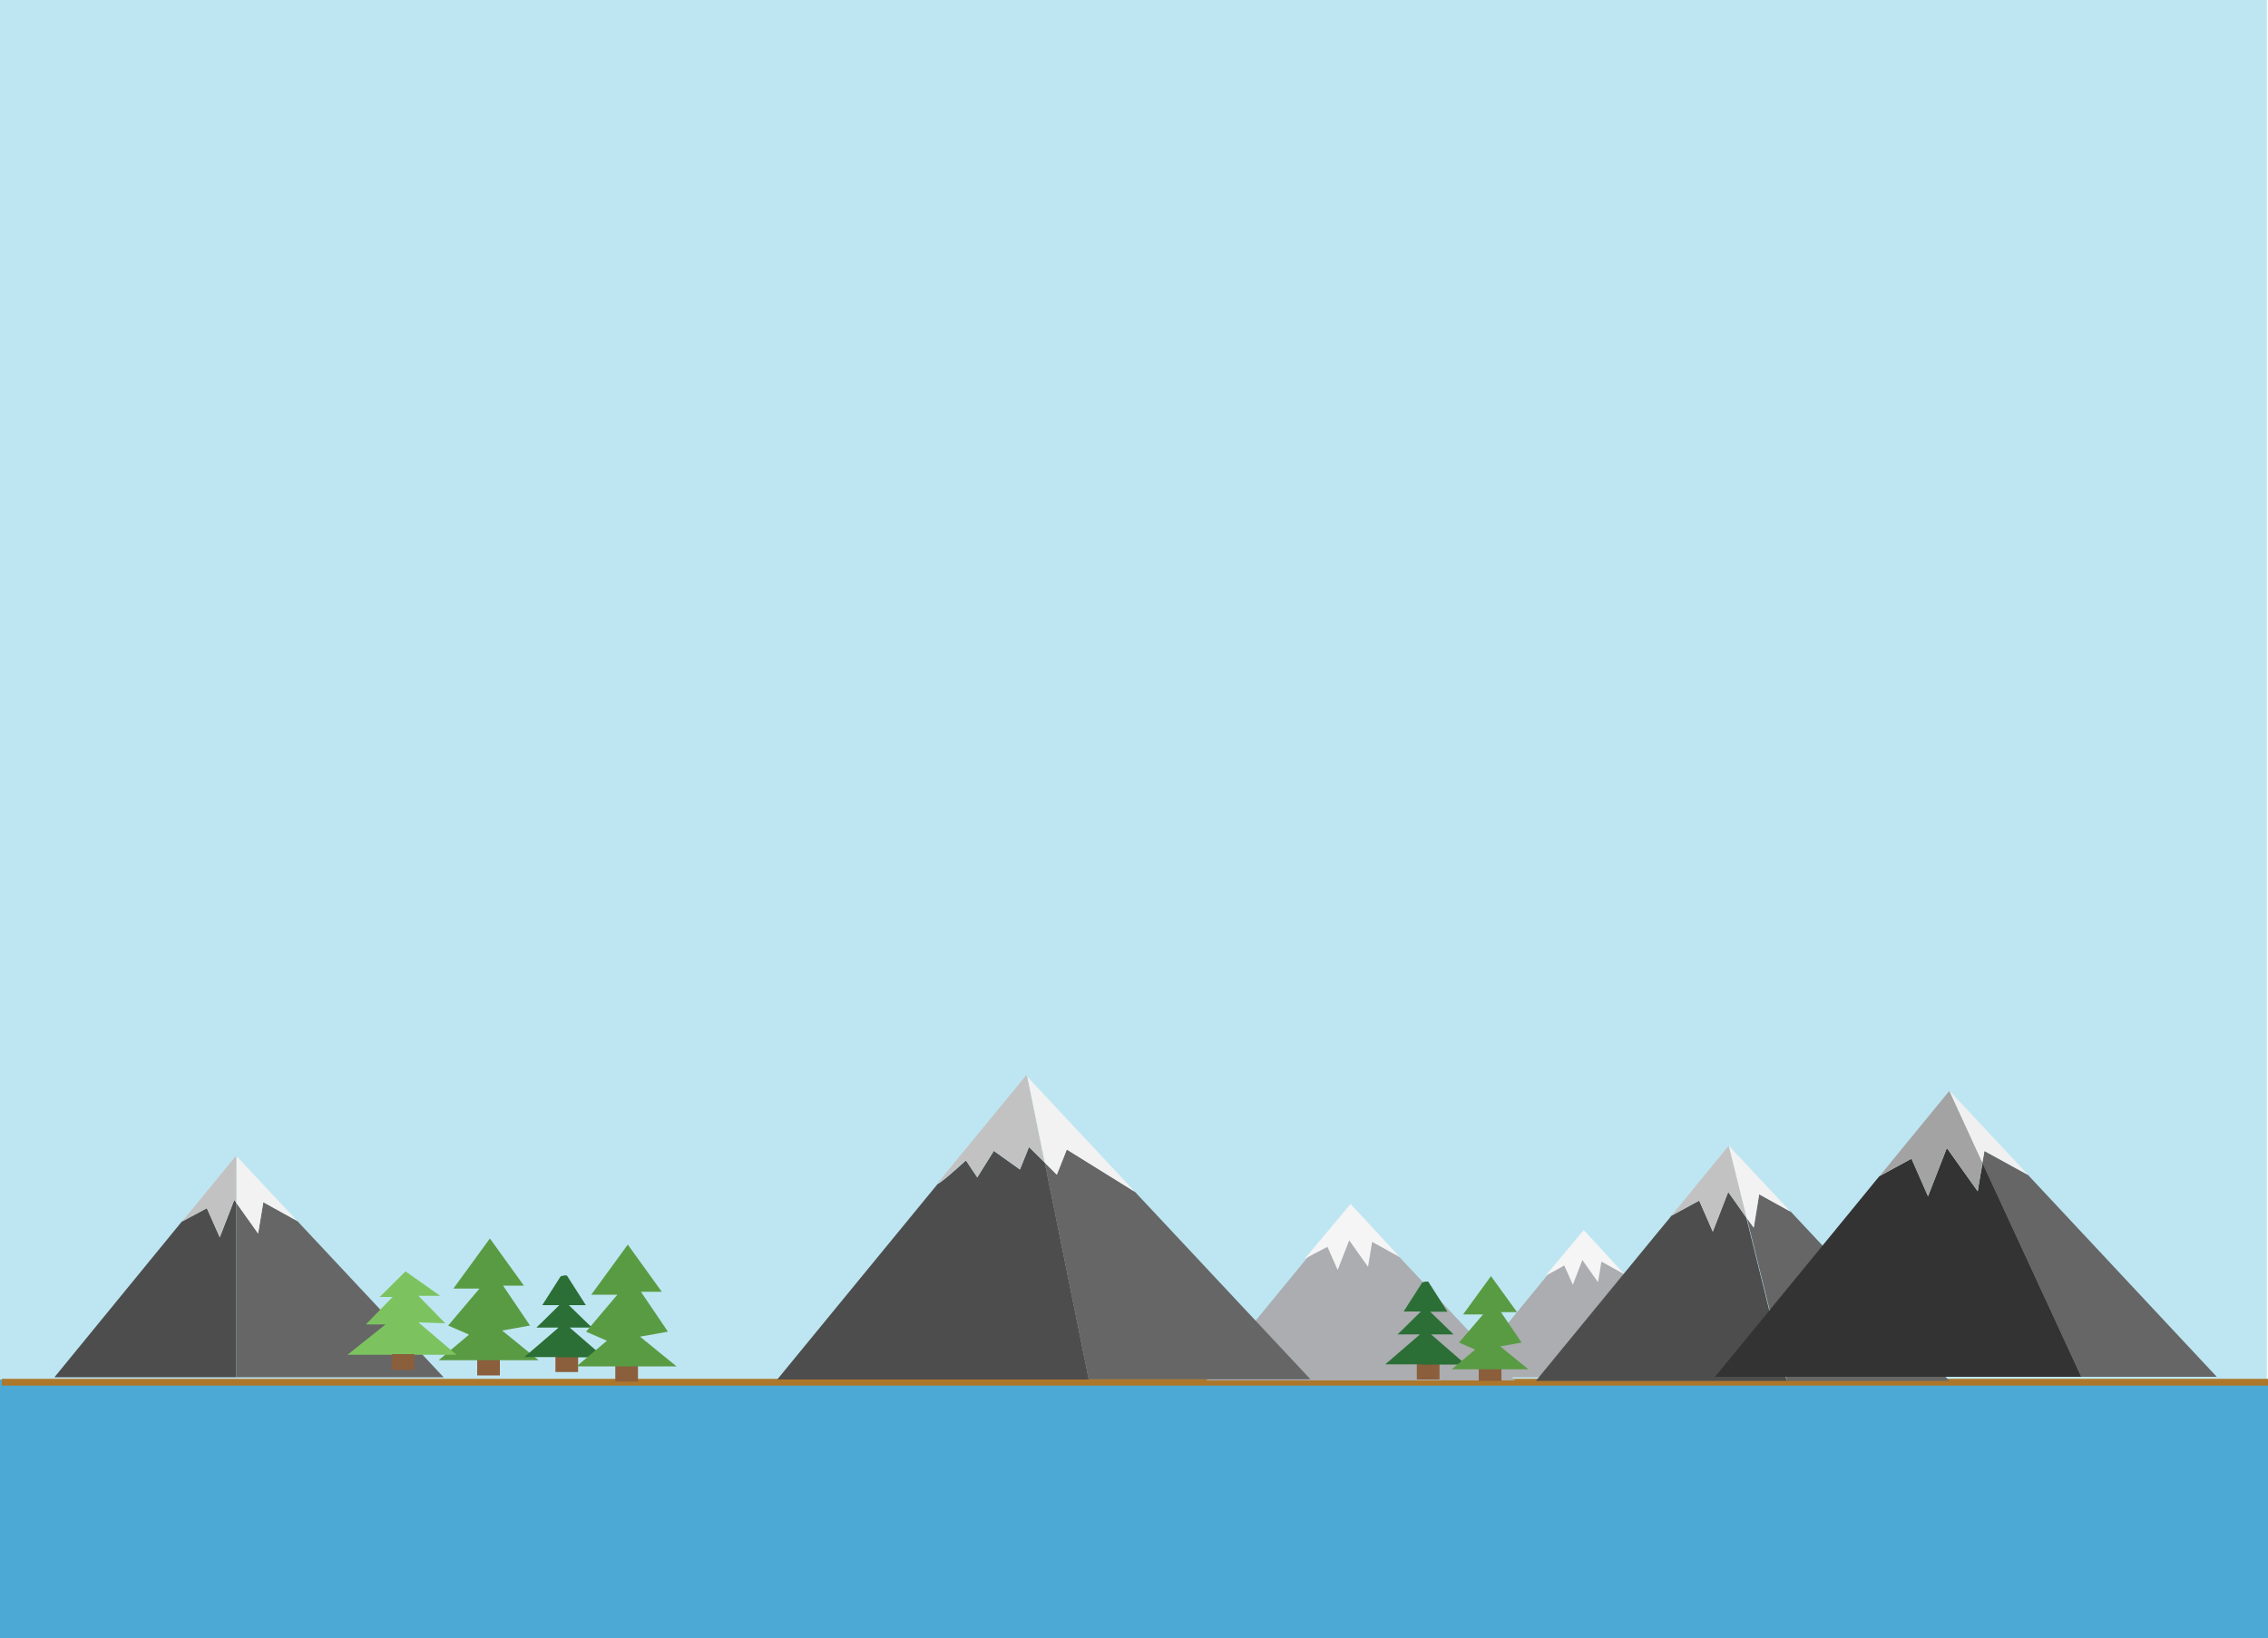 <?xml version="1.0" encoding="utf-8"?>
<!-- Generator: Adobe Illustrator 20.0.0, SVG Export Plug-In . SVG Version: 6.00 Build 0)  -->
<svg version="1.1" xmlns="http://www.w3.org/2000/svg" xmlns:xlink="http://www.w3.org/1999/xlink" x="0px" y="0px"
	 viewBox="0 0 1000 722.4" style="enable-background:new 0 0 1000 722.4;" xml:space="preserve">
<style type="text/css">
	.st0{fill:#BEE6F2;}
	.st1{fill:#4CA9D6;}
	.st2{fill:none;stroke:#AD772B;stroke-width:3;stroke-miterlimit:10;}
	.st3{fill:#ABADB0;}
	.st4{fill:#F5F5F6;}
	.st5{fill:#808285;}
	.st6{fill:#4D4D4D;}
	.st7{fill:#666666;}
	.st8{fill:#F2F2F2;}
	.st9{fill:#C2C2C2;}
	.st10{fill:none;stroke:#8B5E3C;stroke-width:10;stroke-miterlimit:10;}
	.st11{fill:#599B43;}
	.st12{fill:#7CC360;}
	.st13{fill:#2B6E36;}
	.st14{display:none;}
	.st15{display:inline;}
	.st16{fill:#EAEAB9;}
	.st17{fill:#EFEA9F;}
	.st18{fill:#F9EF65;}
	.st19{fill:#333333;}
	.st20{fill:#A3A3A3;}
	.st21{fill:#F0F0F0;}
</style>
<g id="skeeai">
	<rect x="-0.5" class="st0" width="1000" height="609.6"/>
</g>
<g id="wooder">
	<rect x="-0.5" y="608.4" class="st1" width="1001.3" height="114"/>
</g>
<g id="land">
	<line class="st2" x1="0.8" y1="609.6" x2="1000.8" y2="609.6"/>
</g>
<g id="behoondmoontain">
	<g>
		<polygon class="st3" points="532,608.8 572.6,559.3 575.9,555.3 595.5,531.4 668,608.8 		"/>
		<path class="st4" d="M575.2,555.2l20.3-24.2c7.3,7.8,14.5,15.7,21.8,23.5c-4.1-2.3-8.2-4.5-12.3-6.8c-0.6,3.7-1.2,7.3-1.8,11
			c-2.8-3.9-5.6-7.8-8.3-11.7c-1.7,4.4-3.4,8.7-5.1,13.1c-1.5-3.4-3-6.8-4.5-10.2C581.9,551.6,578.6,553.4,575.2,555.2z"/>
	</g>
	<g>
		<polygon class="st3" points="645.4,607.4 679.2,566.1 681.9,562.8 698.2,542.9 758.7,607.4 		"/>
		<path class="st4" d="M681.4,562.7l16.9-20.2c6,6.5,12.1,13.1,18.1,19.6c-3.4-1.9-6.9-3.8-10.3-5.7c-0.5,3-1,6.1-1.5,9.1
			c-2.3-3.3-4.6-6.5-6.9-9.8c-1.4,3.6-2.8,7.3-4.2,10.9c-1.3-2.8-2.5-5.7-3.8-8.5C686.9,559.7,684.2,561.2,681.4,562.7z"/>
	</g>
</g>
<g id="mirooo_mootain">
	<path class="st5" d="M719,615"/>
	<g>
		<path class="st6" d="M103.3,529.2c-2.1,5.5-4.3,11-6.4,16.5c-1.9-4.3-3.8-8.6-5.7-12.9c-3.7,2-7.3,4-11,5.9l-0.9,1.1l-4.1,5
			L24,607.4h80.2v-76.9C103.9,530.1,103.6,529.7,103.3,529.2z"/>
		<path class="st7" d="M131.1,538.5c-5-2.8-10-5.5-15-8.3c-0.8,4.6-1.5,9.2-2.3,13.8c-3.2-4.5-6.4-9-9.6-13.5v76.9h91.4L131.1,538.5
			z"/>
		<path class="st8" d="M104.2,530.5c3.2,4.5,6.4,9,9.6,13.5c0.8-4.6,1.5-9.2,2.3-13.8c5,2.8,10,5.5,15,8.3l-26.9-28.7V530.5z"/>
		<path class="st9" d="M96.9,545.7c2.1-5.5,4.3-11,6.4-16.5c0.3,0.4,0.6,0.9,0.9,1.3v-20.7l-0.1-0.1l-23.9,29.1c3.7-2,7.3-4,11-5.9
			C93.1,537.1,95,541.4,96.9,545.7z"/>
	</g>
	<g>
		<path class="st6" d="M453.7,505.9c-1.3,3.3-2.6,6.6-4,9.9c-3.8-2.7-7.7-5.5-11.5-8.2c-2.4,3.9-4.9,7.8-7.3,11.7
			c-1.7-2.5-3.4-5-5-7.5c-6.9,6.3-11.1,9.8-12.5,10.4l-0.5,0.6l-70.2,85.6h137.4l-19.4-95.6C458.4,510.5,456,508.2,453.7,505.9z"/>
		<path class="st7" d="M500.4,525.6c-10-6.2-20.1-12.5-30.1-18.7l-4.4,11.1c-1.8-1.8-3.5-3.5-5.3-5.3l19.4,95.6h97.8L500.4,525.6z"
			/>
		<path class="st9" d="M430.9,519.2c2.4-3.9,4.9-7.8,7.3-11.7c3.8,2.7,7.7,5.5,11.5,8.2c1.3-3.3,2.6-6.6,4-9.9
			c2.3,2.3,4.6,4.6,6.9,6.9l-7.7-37.9l-0.5-0.5l-34,41.4l-5.1,6.3c1.5-0.6,5.6-4,12.5-10.4C427.6,514.2,429.3,516.7,430.9,519.2z"/>
		<path class="st8" d="M460.7,512.8c1.8,1.8,3.5,3.5,5.3,5.3l4.4-11.1c10,6.2,20.1,12.5,30.1,18.7L453,474.9L460.7,512.8z"/>
	</g>
	<g>
		<path class="st6" d="M762,525.7c-2.3,5.8-4.6,11.7-6.8,17.5c-2-4.6-4-9.1-6-13.7c-4.1,2.2-8.2,4.4-12.3,6.7l-0.9,1.2l-4.4,5.3
			L677.2,609h110.6l-17.8-71.9C767.4,533.3,764.7,529.5,762,525.7z"/>
		<path class="st7" d="M789.6,534.4c-4.6-2.6-9.3-5.1-13.9-7.7c-0.8,4.9-1.6,9.8-2.4,14.7c-1-1.4-2.1-2.9-3.1-4.3l17.8,71.9h71.5
			L789.6,534.4z"/>
		<path class="st8" d="M770.1,537.1c1,1.4,2.1,2.9,3.1,4.3c0.8-4.9,1.6-9.8,2.4-14.7c4.6,2.6,9.3,5.1,13.9,7.7l-27.3-29.2
			L770.1,537.1z"/>
		<path class="st9" d="M755.2,543.2c2.3-5.8,4.6-11.7,6.8-17.5c2.7,3.8,5.4,7.6,8.1,11.4l-7.9-31.8l-25.3,30.9
			c4.1-2.2,8.2-4.4,12.3-6.7C751.2,534.1,753.2,538.6,755.2,543.2z"/>
	</g>
</g>
<g id="trays">
	<g>
		<line class="st10" x1="215.4" y1="599.6" x2="215.4" y2="606.6"/>
		<polygon class="st11" points="216,546.2 199.9,568.3 211.4,568.3 197.6,584.6 206.8,588.6 193.4,599.9 237.5,599.9 221.4,586.8 
			233.7,584.6 221.8,567 231,567 		"/>
	</g>
	<g>
		<polygon class="st12" points="178.8,560.7 167.4,572 173.1,572 161.3,584.1 170,584.1 153.2,597.5 201.3,597.5 184.5,583.2 
			196.3,583.6 184.5,571.5 194.1,571.5 		"/>
		<line class="st10" x1="177.7" y1="597.2" x2="177.7" y2="604.2"/>
	</g>
	<g>
		<line class="st10" x1="629.7" y1="600.2" x2="629.7" y2="608.4"/>
		<g>
			<path class="st13" d="M618.6,586.2l-2.4,2.3h9.9l-15.3,13.2h18.9v-36.5c-0.9,0-1.7,0.1-2.6,0.4l-8.2,12.8h7.6L618.6,586.2"/>
			<path class="st13" d="M631,588.5h9.9l-10.3-10h7.6l-8.4-13.2c-0.8,0-1.6,0.1-2.4,0.3v36.2h18.9L631,588.5z"/>
		</g>
	</g>
	<g>
		<line class="st10" x1="657" y1="603.6" x2="657" y2="609"/>
		<polygon class="st11" points="657.4,562.8 645.1,579.7 653.9,579.7 643.3,592.1 650.4,595.2 640.1,603.9 673.9,603.9 661.5,593.8 
			670.9,592.1 661.8,578.7 668.9,578.7 		"/>
	</g>
	<g>
		<line class="st10" x1="249.9" y1="596.9" x2="249.9" y2="605.1"/>
		<g>
			<path class="st13" d="M238.9,583.2l-2.4,2.3h9.8l-15.1,13h18.6v-36c-0.8,0-1.7,0.1-2.6,0.4l-8.1,12.7h7.5L238.9,583.2"/>
			<path class="st13" d="M251.2,585.5h9.8l-10.2-9.9h7.5l-8.3-13c-0.8,0-1.5,0.1-2.3,0.3v35.7h18.6L251.2,585.5z"/>
		</g>
	</g>
	<g>
		<line class="st10" x1="276.3" y1="602.3" x2="276.3" y2="609.3"/>
		<polygon class="st11" points="276.8,548.9 260.7,571 272.2,571 258.4,587.3 267.6,591.3 254.2,602.6 298.3,602.6 282.2,589.5 
			294.5,587.3 282.6,569.7 291.8,569.7 		"/>
	</g>
</g>
<g id="soon" class="st14">
	<g class="st15">
		
			<ellipse transform="matrix(0.94 -0.34 0.34 0.94 -102.052 345.673)" class="st16" cx="934.5" cy="463.8" rx="20.8" ry="20.8"/>
		
			<ellipse transform="matrix(0.988 -0.157 0.157 0.988 -61.133 152.275)" class="st17" cx="934.5" cy="463.6" rx="13.3" ry="13.3"/>
		
			<ellipse transform="matrix(0.988 -0.157 0.157 0.988 -61.167 152.278)" class="st18" cx="934.5" cy="463.8" rx="6.5" ry="6.5"/>
	</g>
</g>
<g id="reflectoo">
</g>
<g id="froont_moontain_1_">
	<g>
		<path class="st19" d="M872,525.4c-4.5-6.4-9.1-12.7-13.6-19.1c-2.8,7.1-5.5,14.2-8.3,21.3c-2.4-5.5-4.9-11.1-7.3-16.6
			c-4.7,2.6-9.4,5.1-14.1,7.7l-1.2,1.4l-5.3,6.5l-66,80.6h161.6l-43.6-94.4C873.4,517,872.7,521.2,872,525.4z"/>
		<path class="st7" d="M894.2,518.2c-6.4-3.5-12.9-7.1-19.3-10.6c-0.3,1.7-0.6,3.5-0.9,5.2l43.6,94.4h59.8L894.2,518.2z"/>
		<path class="st20" d="M850.1,527.6c2.8-7.1,5.5-14.2,8.3-21.3c4.5,6.4,9.1,12.7,13.6,19.1c0.7-4.2,1.4-8.4,2.1-12.6l-14.6-31.7
			l-30.8,37.6c4.7-2.6,9.4-5.1,14.1-7.7C845.2,516.5,847.7,522.1,850.1,527.6z"/>
		<path class="st21" d="M874.1,512.8c0.3-1.7,0.6-3.5,0.9-5.2c6.4,3.5,12.9,7.1,19.3,10.6l-34.8-37.2L874.1,512.8z"/>
	</g>
</g>
</svg>
